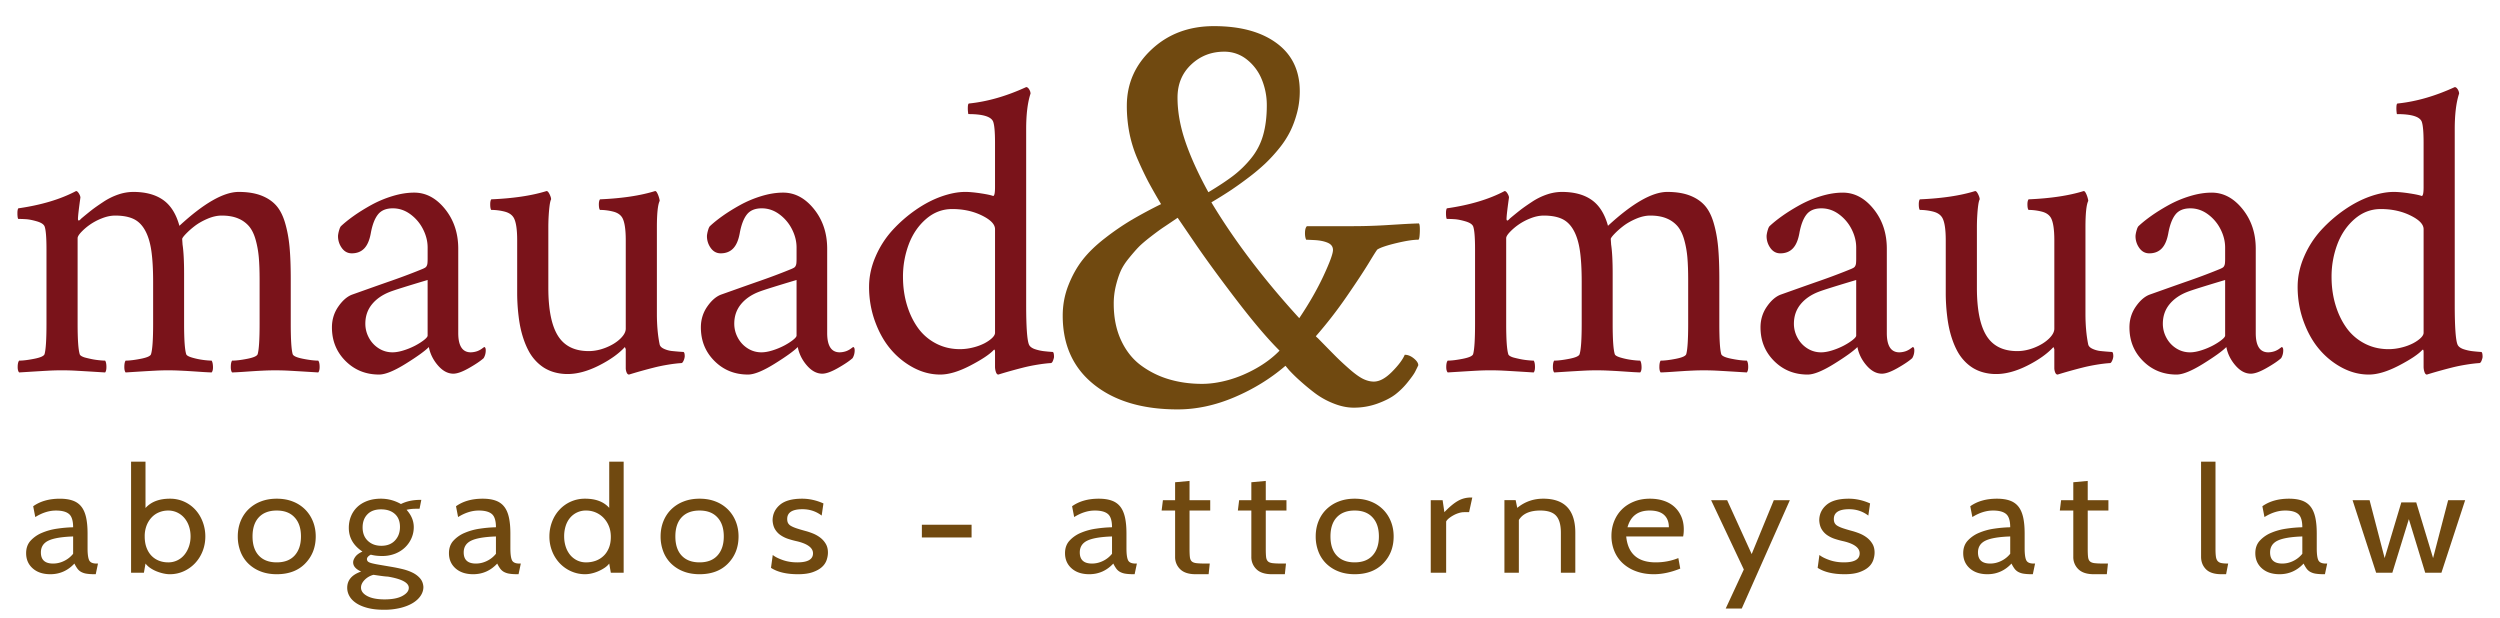 <svg xmlns="http://www.w3.org/2000/svg" width="287" height="71" viewBox="0 0 287 71"><g fill="none" fill-rule="evenodd"><path fill="#7A131A" d="M2 24.586v-.142c0-.243.033-.419.1-.527 2.636-.378 4.847-1.04 6.63-1.985.107 0 .217.094.33.283.114.19.17.345.17.466-.186 1.324-.28 2.141-.28 2.452 0 .121.034.182.1.182.027 0 .074-.027.14-.081l.16-.162c.453-.378.839-.692 1.158-.942.32-.25.766-.564 1.339-.942a7.432 7.432 0 0 1 1.737-.861 5.4 5.4 0 0 1 1.718-.294c1.411 0 2.553.307 3.425.922.872.614 1.495 1.604 1.868 2.968 2.81-2.593 5.08-3.89 6.81-3.89.986 0 1.831.132 2.537.395.706.264 1.282.638 1.728 1.124.446.487.795 1.155 1.048 2.006.253.85.426 1.776.52 2.775.093 1 .14 2.222.14 3.667v5.166c0 1.81.073 2.97.22 3.484.066.216.459.395 1.178.537.719.142 1.304.213 1.757.213.107.135.16.378.16.729 0 .297-.053.506-.16.628l-1.638-.101c-.665-.04-1.251-.075-1.757-.102a29.624 29.624 0 0 0-2.846-.01c-.433.02-.81.04-1.129.061-.32.02-.722.047-1.208.081s-.922.057-1.308.07c-.107-.12-.157-.347-.15-.678.006-.33.056-.557.15-.678.452 0 1.038-.071 1.757-.213.72-.142 1.112-.32 1.179-.537.146-.513.22-1.675.22-3.484v-5.024c0-1.013-.03-1.87-.09-2.573-.06-.702-.18-1.377-.36-2.026-.18-.648-.43-1.165-.75-1.55a3.283 3.283 0 0 0-1.257-.911c-.52-.223-1.152-.334-1.898-.334-.52 0-1.068.125-1.648.374-.579.25-1.071.534-1.478.851a8.94 8.94 0 0 0-1.008.902c-.266.283-.4.472-.4.567l.02.284c.014.175.02.283.02.324.12.797.18 1.91.18 3.342v5.774c0 1.81.08 2.97.24 3.484.04.149.27.284.689.405.42.122.835.21 1.248.264.413.054.74.08.979.08.093.122.146.348.16.68.013.33-.04.556-.16.678a40.955 40.955 0 0 1-1.298-.071c-.493-.034-.903-.06-1.229-.081-.326-.02-.709-.04-1.148-.06a27.774 27.774 0 0 0-2.836.01c-.506.026-1.086.06-1.738.1l-1.618.102c-.106-.122-.156-.348-.15-.679.007-.33.057-.557.15-.678.44 0 1.022-.071 1.748-.213.725-.142 1.115-.32 1.168-.537.16-.513.24-1.675.24-3.484v-4.801c0-1.459-.07-2.66-.21-3.606-.14-.946-.383-1.726-.729-2.34-.346-.615-.792-1.047-1.338-1.297s-1.238-.374-2.077-.374c-.493 0-1.009.108-1.548.324a6.527 6.527 0 0 0-1.398.75 6.412 6.412 0 0 0-.979.85c-.26.284-.39.507-.39.669v9.825c0 1.81.08 2.97.24 3.484.014.081.084.159.21.233.127.074.283.135.47.182.186.048.389.095.609.142.22.047.436.085.649.112.213.027.402.047.569.06.166.014.303.02.41.02.093.122.142.348.15.68.006.33-.044.556-.15.678l-1.638-.101c-.666-.04-1.252-.075-1.758-.102a29.428 29.428 0 0 0-3.126 0c-.5.027-1.075.061-1.727.102l-1.618.1c-.12-.12-.177-.347-.17-.678.007-.33.063-.557.17-.678.44 0 1.018-.071 1.737-.213.72-.142 1.112-.32 1.179-.537.146-.513.22-1.675.22-3.484v-8.55c0-1.377-.074-2.254-.22-2.633-.107-.243-.406-.435-.899-.577-.493-.142-.905-.223-1.238-.243-.333-.02-.626-.03-.88-.03-.052-.04-.086-.223-.099-.547zM38.106 37.59c0-.891.243-1.688.73-2.39.485-.703 1.015-1.162 1.587-1.378l2.137-.76c.932-.33 1.738-.614 2.417-.85.68-.237 1.362-.486 2.047-.75a54.306 54.306 0 0 0 1.508-.597c.12-.054.213-.102.28-.142a.481.481 0 0 0 .17-.193.883.883 0 0 0 .09-.324c.013-.128.02-.3.02-.516v-1.277c0-.702-.174-1.397-.52-2.086a4.797 4.797 0 0 0-1.448-1.722c-.619-.46-1.295-.689-2.027-.689-.772 0-1.345.24-1.718.72-.373.479-.646 1.205-.819 2.177-.146.783-.4 1.357-.759 1.722-.36.365-.832.547-1.418.547-.466 0-.845-.203-1.138-.608a2.293 2.293 0 0 1-.44-1.377c0-.068.014-.173.04-.314a3.59 3.59 0 0 1 .12-.456 1.18 1.18 0 0 1 .16-.345c.4-.378.889-.773 1.468-1.185.58-.412 1.245-.827 1.997-1.246a12.668 12.668 0 0 1 2.447-1.033c.879-.27 1.718-.405 2.517-.405 1.344 0 2.523.628 3.535 1.884 1.012 1.256 1.518 2.775 1.518 4.558v9.683c0 1.472.48 2.209 1.438 2.209a2.429 2.429 0 0 0 .739-.132c.093-.034.19-.078.29-.132.1-.054.176-.101.23-.142.052-.04.109-.08.169-.121.06-.04.09-.068.09-.081.133 0 .2.128.2.385 0 .324-.08.62-.24.891-.36.324-.919.702-1.678 1.134-.759.433-1.358.649-1.798.649-.639 0-1.231-.318-1.777-.952-.546-.635-.892-1.337-1.039-2.107-.452.459-1.341 1.1-2.666 1.924-1.325.824-2.34 1.236-3.046 1.236-1.531 0-2.816-.52-3.855-1.56-1.038-1.04-1.558-2.323-1.558-3.849zm3.835-.425c0 .567.137 1.104.41 1.61.273.507.649.912 1.128 1.216.48.304 1.005.456 1.578.456.386 0 .822-.078 1.308-.233a7.937 7.937 0 0 0 1.318-.547c.393-.21.726-.422 1-.639.272-.216.408-.384.408-.506v-6.381c-2.396.716-3.834 1.168-4.314 1.357-.878.338-1.57.817-2.077 1.438-.506.622-.759 1.364-.759 2.229zM56.277 23.45c0-.27.04-.459.12-.567 2.543-.108 4.66-.425 6.351-.952.107 0 .22.121.34.365.12.243.18.438.18.587-.067.122-.124.351-.17.689-.047.337-.083.732-.11 1.185-.027.452-.04.908-.04 1.367v6.908c0 2.499.366 4.335 1.099 5.51.732 1.175 1.91 1.763 3.535 1.763.652 0 1.315-.135 1.987-.405.672-.27 1.218-.608 1.638-1.013.42-.405.629-.79.629-1.155v-10.15c0-1.228-.127-2.079-.38-2.552-.2-.364-.555-.61-1.068-.74a6.197 6.197 0 0 0-1.508-.192c-.08-.08-.123-.273-.13-.577-.006-.304.037-.516.13-.638 2.53-.108 4.64-.425 6.331-.952.08 0 .16.078.24.233.08.155.147.324.2.506.053.183.08.314.08.395-.213.432-.32 1.452-.32 3.06v9.865c0 1.35.107 2.539.32 3.565.053.203.223.368.509.496.286.129.583.21.889.244a29.824 29.824 0 0 0 1.338.111c.093.04.14.21.14.506a1.444 1.444 0 0 1-.18.587c-.067.122-.133.183-.2.183-.452.027-.965.088-1.538.183-.572.094-1.111.206-1.617.334a57.412 57.412 0 0 0-2.457.678l-.4.122c-.12 0-.213-.081-.28-.243a1.373 1.373 0 0 1-.099-.527v-2.147l-.1-.243c-.706.77-1.7 1.479-2.986 2.127-1.285.648-2.48.972-3.585.972a5.513 5.513 0 0 1-1.488-.192 4.57 4.57 0 0 1-1.218-.527 4.88 4.88 0 0 1-.979-.82 5.261 5.261 0 0 1-.759-1.054 8.715 8.715 0 0 1-.55-1.236c-.159-.445-.289-.89-.389-1.337-.1-.445-.18-.918-.24-1.418a22.246 22.246 0 0 1-.17-2.755v-6.016c0-1.23-.126-2.08-.379-2.553-.2-.364-.556-.61-1.068-.74a6.274 6.274 0 0 0-1.528-.192c-.08-.094-.12-.31-.12-.648zm24.183 14.14c0-.891.243-1.688.729-2.39.486-.703 1.015-1.162 1.587-1.378l2.138-.76c.932-.33 1.737-.614 2.416-.85.68-.237 1.362-.486 2.048-.75a54.306 54.306 0 0 0 1.507-.597c.12-.054.214-.102.28-.142a.481.481 0 0 0 .17-.193.883.883 0 0 0 .09-.324c.013-.128.02-.3.02-.516v-1.277c0-.702-.173-1.397-.52-2.086a4.797 4.797 0 0 0-1.448-1.722c-.619-.46-1.295-.689-2.027-.689-.772 0-1.345.24-1.718.72-.372.479-.645 1.205-.818 2.177-.147.783-.4 1.357-.76 1.722-.359.365-.832.547-1.417.547-.466 0-.846-.203-1.139-.608a2.293 2.293 0 0 1-.44-1.377c0-.068.014-.173.04-.314a3.59 3.59 0 0 1 .12-.456 1.18 1.18 0 0 1 .16-.345c.4-.378.889-.773 1.468-1.185.58-.412 1.245-.827 1.998-1.246a12.668 12.668 0 0 1 2.446-1.033c.879-.27 1.718-.405 2.517-.405 1.345 0 2.523.628 3.535 1.884 1.012 1.256 1.518 2.775 1.518 4.558v9.683c0 1.472.48 2.209 1.438 2.209a2.429 2.429 0 0 0 .739-.132c.093-.034.19-.078.29-.132.1-.054.176-.101.23-.142.053-.04.11-.08.17-.121.059-.04.089-.068.089-.081.133 0 .2.128.2.385 0 .324-.08.62-.24.891-.36.324-.919.702-1.678 1.134-.759.433-1.358.649-1.797.649-.64 0-1.232-.318-1.778-.952-.546-.635-.892-1.337-1.038-2.107-.453.459-1.342 1.1-2.667 1.924-1.325.824-2.34 1.236-3.046 1.236-1.531 0-2.816-.52-3.854-1.56-1.04-1.04-1.558-2.323-1.558-3.849zm3.834-.425c0 .567.137 1.104.41 1.61.273.507.649.912 1.128 1.216.48.304 1.006.456 1.578.456.386 0 .822-.078 1.308-.233a7.937 7.937 0 0 0 1.319-.547c.392-.21.725-.422.998-.639.273-.216.41-.384.41-.506v-6.381c-2.397.716-3.835 1.168-4.314 1.357-.88.338-1.572.817-2.078 1.438-.506.622-.759 1.364-.759 2.229zm15.475-4.234c0-1.175.25-2.337.749-3.484a10.83 10.83 0 0 1 1.947-3.029 15.91 15.91 0 0 1 2.657-2.32c.972-.675 1.954-1.188 2.946-1.54.992-.35 1.907-.526 2.746-.526.466 0 1.055.054 1.767.162.713.108 1.189.21 1.428.304.147 0 .22-.33.22-.993v-5.125c0-1.242-.073-2.053-.22-2.43-.24-.568-1.185-.852-2.836-.852-.013 0-.03-.097-.05-.293a3.572 3.572 0 0 1-.01-.598c.014-.202.054-.31.12-.324 2.117-.216 4.308-.844 6.571-1.884.12 0 .233.084.34.253.106.169.16.334.16.497-.333 1.012-.5 2.376-.5 4.092v20.116c0 2.552.107 4.085.32 4.598.053.122.14.226.26.314s.26.159.419.213a5.073 5.073 0 0 0 1.039.233 19.737 19.737 0 0 0 1.018.091c.093.04.14.23.14.567 0 .081-.037.22-.11.416-.073.195-.163.293-.27.293-.439.027-.948.088-1.527.183-.58.094-1.122.206-1.628.334a57.412 57.412 0 0 0-2.457.678l-.4.122c-.12 0-.212-.098-.279-.294a1.906 1.906 0 0 1-.1-.618v-1.64c0-.203-.026-.304-.08-.304a.152.152 0 0 0-.06.02c-.452.5-1.344 1.097-2.676 1.793-1.332.695-2.49 1.043-3.475 1.043-1.052 0-2.07-.26-3.056-.78a8.857 8.857 0 0 1-2.607-2.097c-.752-.877-1.358-1.948-1.817-3.21-.46-1.263-.69-2.59-.69-3.981zm3.894-1.135c0 1.121.147 2.178.44 3.17.293.993.709 1.871 1.248 2.634a5.86 5.86 0 0 0 2.067 1.813c.84.446 1.765.669 2.777.669.506 0 1.012-.064 1.518-.193a5.926 5.926 0 0 0 1.298-.476c.36-.189.652-.391.879-.607.226-.216.34-.419.34-.608V26.308c0-.554-.503-1.077-1.509-1.57-1.005-.493-2.14-.74-3.405-.74-1.119 0-2.117.378-2.996 1.135-.879.756-1.541 1.722-1.987 2.896a10.527 10.527 0 0 0-.67 3.768zM166 24.586v-.142c0-.243.033-.419.1-.527 2.636-.378 4.847-1.04 6.63-1.985.107 0 .217.094.33.283.114.19.17.345.17.466-.186 1.324-.28 2.141-.28 2.452 0 .121.034.182.1.182.027 0 .074-.027.14-.081l.16-.162a47.42 47.42 0 0 1 1.158-.942c.32-.25.766-.564 1.339-.942a7.432 7.432 0 0 1 1.737-.861 5.4 5.4 0 0 1 1.718-.294c1.411 0 2.553.307 3.425.922.872.614 1.495 1.604 1.868 2.968 2.81-2.593 5.08-3.89 6.81-3.89.986 0 1.831.132 2.537.395.706.264 1.282.638 1.728 1.124.446.487.795 1.155 1.048 2.006.253.85.426 1.776.52 2.775.093 1 .14 2.222.14 3.667v5.166c0 1.81.073 2.97.22 3.484.066.216.459.395 1.178.537.719.142 1.304.213 1.757.213.107.135.16.378.16.729 0 .297-.053.506-.16.628l-1.638-.101c-.665-.04-1.251-.075-1.757-.102a29.624 29.624 0 0 0-2.846-.01c-.433.02-.81.04-1.129.061-.32.02-.722.047-1.208.081s-.922.057-1.308.07c-.107-.12-.157-.347-.15-.678.006-.33.056-.557.15-.678.452 0 1.038-.071 1.757-.213.72-.142 1.112-.32 1.179-.537.146-.513.22-1.675.22-3.484v-5.024c0-1.013-.03-1.87-.09-2.573-.06-.702-.18-1.377-.36-2.026-.18-.648-.43-1.165-.75-1.55a3.283 3.283 0 0 0-1.257-.911c-.52-.223-1.152-.334-1.898-.334-.52 0-1.068.125-1.648.374-.579.25-1.071.534-1.478.851a8.94 8.94 0 0 0-1.008.902c-.266.283-.4.472-.4.567l.02.284c.014.175.02.283.02.324.12.797.18 1.91.18 3.342v5.774c0 1.81.08 2.97.24 3.484.04.149.27.284.689.405.42.122.835.21 1.248.264.413.054.74.08.979.08.093.122.146.348.16.68.013.33-.04.556-.16.678a40.955 40.955 0 0 1-1.298-.071c-.493-.034-.903-.06-1.229-.081-.326-.02-.709-.04-1.148-.06a27.774 27.774 0 0 0-2.836.01c-.506.026-1.086.06-1.738.1l-1.618.102c-.106-.122-.156-.348-.15-.679.007-.33.057-.557.15-.678.44 0 1.022-.071 1.748-.213.725-.142 1.115-.32 1.168-.537.16-.513.24-1.675.24-3.484v-4.801c0-1.459-.07-2.66-.21-3.606-.14-.946-.383-1.726-.729-2.34-.346-.615-.792-1.047-1.338-1.297s-1.238-.374-2.077-.374c-.493 0-1.009.108-1.548.324a6.527 6.527 0 0 0-1.398.75 6.412 6.412 0 0 0-.979.85c-.26.284-.39.507-.39.669v9.825c0 1.81.08 2.97.24 3.484.014.081.084.159.21.233.127.074.283.135.47.182.186.048.389.095.609.142.22.047.436.085.649.112.213.027.402.047.569.06.166.014.303.02.41.02.093.122.142.348.15.68.006.33-.044.556-.15.678l-1.638-.101a239.71 239.71 0 0 0-1.758-.102 29.428 29.428 0 0 0-3.126 0c-.5.027-1.075.061-1.727.102l-1.618.1c-.12-.12-.177-.347-.17-.678.007-.33.063-.557.17-.678.44 0 1.018-.071 1.737-.213.72-.142 1.112-.32 1.179-.537.146-.513.22-1.675.22-3.484v-8.55c0-1.377-.074-2.254-.22-2.633-.107-.243-.406-.435-.899-.577-.493-.142-.905-.223-1.238-.243-.333-.02-.626-.03-.88-.03-.052-.04-.086-.223-.099-.547zm36.106 13.005c0-.891.243-1.688.73-2.39.485-.703 1.015-1.162 1.587-1.378l2.137-.76c.932-.33 1.738-.614 2.417-.85a68.66 68.66 0 0 0 2.047-.75 54.305 54.305 0 0 0 1.508-.597c.12-.054.213-.102.28-.142a.481.481 0 0 0 .17-.193.883.883 0 0 0 .09-.324c.013-.128.02-.3.02-.516v-1.277c0-.702-.174-1.397-.52-2.086a4.797 4.797 0 0 0-1.448-1.722c-.619-.46-1.295-.689-2.027-.689-.772 0-1.345.24-1.718.72-.373.479-.646 1.205-.819 2.177-.146.783-.4 1.357-.759 1.722-.36.365-.832.547-1.418.547-.466 0-.845-.203-1.138-.608a2.293 2.293 0 0 1-.44-1.377c0-.068.014-.173.04-.314a3.59 3.59 0 0 1 .12-.456 1.18 1.18 0 0 1 .16-.345c.4-.378.889-.773 1.468-1.185.58-.412 1.245-.827 1.997-1.246a12.668 12.668 0 0 1 2.447-1.033c.879-.27 1.718-.405 2.517-.405 1.344 0 2.523.628 3.535 1.884 1.012 1.256 1.518 2.775 1.518 4.558v9.683c0 1.472.48 2.209 1.438 2.209a2.429 2.429 0 0 0 .739-.132c.093-.034.19-.078.29-.132.1-.054.176-.101.23-.142.052-.04.109-.08.169-.121.06-.04.09-.068.09-.081.133 0 .2.128.2.385 0 .324-.08.62-.24.891-.36.324-.919.702-1.678 1.134-.759.433-1.358.649-1.798.649-.639 0-1.231-.318-1.777-.952-.546-.635-.892-1.337-1.039-2.107-.452.459-1.341 1.1-2.666 1.924-1.325.824-2.34 1.236-3.046 1.236-1.531 0-2.816-.52-3.855-1.56-1.038-1.04-1.558-2.323-1.558-3.849zm3.835-.425c0 .567.137 1.104.41 1.61.273.507.649.912 1.128 1.216.48.304 1.005.456 1.578.456.386 0 .822-.078 1.308-.233a7.937 7.937 0 0 0 1.318-.547c.393-.21.726-.422 1-.639.272-.216.408-.384.408-.506v-6.381c-2.396.716-3.834 1.168-4.314 1.357-.878.338-1.57.817-2.077 1.438-.506.622-.759 1.364-.759 2.229zm14.336-13.715c0-.27.04-.459.12-.567 2.543-.108 4.66-.425 6.351-.952.107 0 .22.121.34.365.12.243.18.438.18.587-.067.122-.124.351-.17.689-.047.337-.083.732-.11 1.185-.027.452-.04.908-.04 1.367v6.908c0 2.499.366 4.335 1.099 5.51.732 1.175 1.91 1.763 3.535 1.763.652 0 1.315-.135 1.987-.405.672-.27 1.218-.608 1.638-1.013.42-.405.629-.79.629-1.155v-10.15c0-1.228-.127-2.079-.38-2.552-.2-.364-.555-.61-1.068-.74a6.197 6.197 0 0 0-1.508-.192c-.08-.08-.123-.273-.13-.577-.006-.304.037-.516.13-.638 2.53-.108 4.64-.425 6.331-.952.08 0 .16.078.24.233.08.155.147.324.2.506.053.183.08.314.08.395-.213.432-.32 1.452-.32 3.06v9.865c0 1.35.107 2.539.32 3.565.053.203.223.368.509.496.286.129.583.21.889.244a29.824 29.824 0 0 0 1.338.111c.093.04.14.21.14.506a1.444 1.444 0 0 1-.18.587c-.067.122-.133.183-.2.183-.452.027-.965.088-1.538.183-.572.094-1.111.206-1.617.334a57.413 57.413 0 0 0-2.457.678l-.4.122c-.12 0-.213-.081-.28-.243a1.373 1.373 0 0 1-.099-.527v-2.147l-.1-.243c-.706.77-1.7 1.479-2.986 2.127-1.285.648-2.48.972-3.585.972a5.513 5.513 0 0 1-1.488-.192 4.57 4.57 0 0 1-1.218-.527 4.88 4.88 0 0 1-.979-.82 5.261 5.261 0 0 1-.759-1.054 8.715 8.715 0 0 1-.55-1.236c-.159-.445-.289-.89-.389-1.337-.1-.445-.18-.918-.24-1.418a22.246 22.246 0 0 1-.17-2.755v-6.016c0-1.23-.126-2.08-.379-2.553-.2-.364-.556-.61-1.068-.74a6.274 6.274 0 0 0-1.528-.192c-.08-.094-.12-.31-.12-.648zm24.183 14.14c0-.891.243-1.688.729-2.39.486-.703 1.015-1.162 1.587-1.378l2.138-.76c.932-.33 1.737-.614 2.416-.85.68-.237 1.362-.486 2.048-.75a54.305 54.305 0 0 0 1.507-.597c.12-.054.214-.102.28-.142a.481.481 0 0 0 .17-.193.883.883 0 0 0 .09-.324c.013-.128.02-.3.02-.516v-1.277c0-.702-.173-1.397-.52-2.086a4.797 4.797 0 0 0-1.448-1.722c-.619-.46-1.295-.689-2.027-.689-.772 0-1.345.24-1.718.72-.372.479-.645 1.205-.818 2.177-.147.783-.4 1.357-.76 1.722-.359.365-.832.547-1.417.547-.466 0-.846-.203-1.139-.608a2.293 2.293 0 0 1-.44-1.377c0-.068.014-.173.04-.314a3.59 3.59 0 0 1 .12-.456 1.18 1.18 0 0 1 .16-.345c.4-.378.889-.773 1.468-1.185.58-.412 1.245-.827 1.998-1.246a12.668 12.668 0 0 1 2.446-1.033c.879-.27 1.718-.405 2.517-.405 1.345 0 2.523.628 3.535 1.884 1.012 1.256 1.518 2.775 1.518 4.558v9.683c0 1.472.48 2.209 1.438 2.209a2.429 2.429 0 0 0 .739-.132c.093-.034.19-.078.29-.132.1-.054.176-.101.23-.142.053-.04.11-.08.17-.121.059-.04.089-.068.089-.081.133 0 .2.128.2.385 0 .324-.08.62-.24.891-.36.324-.919.702-1.678 1.134-.759.433-1.358.649-1.797.649-.64 0-1.232-.318-1.778-.952-.546-.635-.892-1.337-1.038-2.107-.453.459-1.342 1.1-2.667 1.924-1.325.824-2.34 1.236-3.046 1.236-1.531 0-2.816-.52-3.854-1.56-1.04-1.04-1.558-2.323-1.558-3.849zm3.834-.425c0 .567.137 1.104.41 1.61.273.507.649.912 1.128 1.216.48.304 1.006.456 1.578.456.386 0 .822-.078 1.308-.233a7.937 7.937 0 0 0 1.319-.547c.392-.21.725-.422.998-.639.273-.216.41-.384.41-.506v-6.381c-2.397.716-3.835 1.168-4.314 1.357-.88.338-1.572.817-2.078 1.438-.506.622-.759 1.364-.759 2.229zm15.475-4.234c0-1.175.25-2.337.749-3.484a10.83 10.83 0 0 1 1.947-3.029 15.91 15.91 0 0 1 2.657-2.32c.972-.675 1.954-1.188 2.946-1.54.992-.35 1.907-.526 2.746-.526.466 0 1.055.054 1.767.162.713.108 1.189.21 1.428.304.147 0 .22-.33.22-.993v-5.125c0-1.242-.073-2.053-.22-2.43-.24-.568-1.185-.852-2.836-.852-.013 0-.03-.097-.05-.293a3.572 3.572 0 0 1-.01-.598c.014-.202.054-.31.12-.324 2.117-.216 4.308-.844 6.571-1.884.12 0 .233.084.34.253.106.169.16.334.16.497-.333 1.012-.5 2.376-.5 4.092v20.116c0 2.552.107 4.085.32 4.598.053.122.14.226.26.314s.26.159.419.213a5.073 5.073 0 0 0 1.039.233 19.737 19.737 0 0 0 1.018.091c.093.04.14.23.14.567 0 .081-.037.22-.11.416-.073.195-.163.293-.27.293-.439.027-.948.088-1.527.183-.58.094-1.122.206-1.628.334a57.412 57.412 0 0 0-2.457.678l-.4.122c-.12 0-.212-.098-.279-.294a1.906 1.906 0 0 1-.1-.618v-1.64c0-.203-.026-.304-.08-.304a.152.152 0 0 0-.06.02c-.452.5-1.344 1.097-2.676 1.793-1.332.695-2.49 1.043-3.475 1.043-1.052 0-2.07-.26-3.056-.78a8.857 8.857 0 0 1-2.607-2.097c-.752-.877-1.358-1.948-1.817-3.21-.46-1.263-.69-2.59-.69-3.981zm3.894-1.135c0 1.121.147 2.178.44 3.17.293.993.709 1.871 1.248 2.634a5.86 5.86 0 0 0 2.067 1.813c.84.446 1.765.669 2.777.669.506 0 1.012-.064 1.518-.193a5.926 5.926 0 0 0 1.298-.476c.36-.189.652-.391.879-.607.226-.216.34-.419.34-.608V26.308c0-.554-.503-1.077-1.509-1.57-1.005-.493-2.14-.74-3.405-.74-1.119 0-2.117.378-2.996 1.135-.879.756-1.541 1.722-1.987 2.896a10.527 10.527 0 0 0-.67 3.768z"/><path fill="#704910" d="M11.248 64.696l-.257 1.224h-.13c-.367 0-.674-.02-.92-.06a1.892 1.892 0 0 1-.626-.203 1.35 1.35 0 0 1-.432-.383 3.762 3.762 0 0 1-.341-.578c-.761.816-1.682 1.224-2.762 1.224-.847 0-1.522-.224-2.025-.672C3.252 64.802 3 64.22 3 63.507c0-.578.169-1.054.506-1.428a3.682 3.682 0 0 1 1.29-.901 6.955 6.955 0 0 1 1.74-.484c.637-.097 1.257-.15 1.859-.162 0-.748-.157-1.255-.47-1.521-.313-.267-.813-.4-1.5-.4-.786 0-1.578.25-2.376.748l-.239-1.241c.81-.578 1.829-.867 3.056-.867.577 0 1.068.07 1.473.213.405.141.734.368.985.68.252.311.436.722.553 1.232.116.51.175 1.133.175 1.87v1.7c0 .657.061 1.113.184 1.369.123.255.405.382.847.382h.165zm-2.853-1.122v-1.989c-1.326.045-2.274.207-2.845.484-.57.278-.856.729-.856 1.352 0 .85.466 1.275 1.4 1.275.441 0 .868-.102 1.279-.306a2.969 2.969 0 0 0 1.022-.816zm11.09 2.346c-.221 0-.46-.028-.718-.085a5.044 5.044 0 0 1-.774-.238c-.257-.102-.5-.23-.727-.382a2.352 2.352 0 0 1-.562-.519l-.184 1.054h-1.473V53h1.657v5.321c.639-.714 1.572-1.071 2.8-1.071a3.905 3.905 0 0 1 2.945 1.292c.356.397.632.858.828 1.386.197.527.295 1.079.295 1.657 0 .6-.104 1.164-.313 1.692a4.288 4.288 0 0 1-.865 1.377c-.369.39-.801.7-1.298.926a3.837 3.837 0 0 1-1.611.34zm-.184-7.31c-.356 0-.697.065-1.022.196-.326.13-.611.322-.856.578a2.862 2.862 0 0 0-.59.934 3.39 3.39 0 0 0-.22 1.267c0 .487.07.918.211 1.292s.335.686.58.935c.246.25.531.436.856.561.326.125.672.187 1.04.187a2.365 2.365 0 0 0 1.879-.884c.22-.272.392-.59.515-.952.123-.363.184-.742.184-1.139 0-.42-.061-.81-.184-1.173a2.84 2.84 0 0 0-.525-.944 2.464 2.464 0 0 0-.819-.629 2.396 2.396 0 0 0-1.05-.229zm15.73 6.086c-.799.816-1.885 1.224-3.26 1.224-.7 0-1.325-.11-1.878-.331a4.151 4.151 0 0 1-1.408-.91 3.849 3.849 0 0 1-.884-1.377 4.79 4.79 0 0 1-.304-1.717c0-.623.105-1.198.313-1.726.21-.527.507-.983.893-1.368a4.151 4.151 0 0 1 1.409-.91c.552-.22 1.172-.331 1.86-.331.687 0 1.307.11 1.859.331a4.087 4.087 0 0 1 1.409.918c.386.392.684.85.893 1.377.208.528.313 1.097.313 1.709 0 1.247-.406 2.284-1.216 3.111zm-1.216-5.304c-.479-.521-1.16-.782-2.044-.782-.883 0-1.568.258-2.052.773-.485.516-.728 1.25-.728 2.202s.243 1.686.728 2.201c.484.516 1.169.774 2.052.774.896 0 1.584-.266 2.063-.799.478-.533.718-1.258.718-2.176 0-.94-.246-1.672-.737-2.193zM44.077 70c-.712 0-1.332-.068-1.86-.204-.528-.136-.967-.32-1.316-.553-.35-.232-.611-.501-.783-.807a1.92 1.92 0 0 1-.258-.952c0-.884.534-1.507 1.602-1.87-.614-.272-.92-.623-.92-1.054 0-.193.082-.405.248-.638.166-.232.439-.433.82-.603-1.044-.691-1.566-1.598-1.566-2.72 0-.476.083-.918.249-1.326a3.04 3.04 0 0 1 .718-1.063c.313-.3.7-.535 1.16-.705.46-.17.979-.255 1.556-.255.81 0 1.577.204 2.301.612.639-.317 1.369-.476 2.191-.476h.148l-.203 1.02h-.423c-.38 0-.737.04-1.068.119.552.612.828 1.275.828 1.989 0 .442-.086.861-.258 1.258a3.291 3.291 0 0 1-.727 1.054c-.313.306-.693.55-1.141.731a4.019 4.019 0 0 1-1.52.272c-.478 0-.908-.051-1.288-.153-.295.159-.442.329-.442.51 0 .102.034.19.101.264.068.073.203.138.405.195.203.057.485.116.847.179l1.446.246c.405.068.822.153 1.252.255.43.102.819.238 1.169.408.35.17.641.388.874.655.234.266.362.597.387.994 0 .351-.104.686-.313 1.003-.209.317-.506.595-.893.833s-.862.428-1.427.57a7.802 7.802 0 0 1-1.896.212zm-.332-11.526c-.675 0-1.197.19-1.565.57-.368.38-.552.88-.552 1.504 0 .646.2 1.159.598 1.538.4.38.918.57 1.556.57.663 0 1.185-.204 1.565-.612.38-.408.57-.924.57-1.547 0-.646-.196-1.145-.588-1.496-.393-.351-.92-.527-1.584-.527zm.774 7.718c-.21 0-.755-.068-1.64-.204a2.179 2.179 0 0 0-1.03.595c-.27.283-.405.572-.405.867 0 .397.24.722.718.977.479.256 1.141.383 1.988.383.884 0 1.568-.133 2.053-.4.485-.266.727-.575.727-.926 0-.59-.803-1.02-2.411-1.292zm15.269-1.496l-.258 1.224h-.129c-.368 0-.675-.02-.92-.06a1.892 1.892 0 0 1-.626-.203 1.35 1.35 0 0 1-.433-.383 3.762 3.762 0 0 1-.34-.578c-.762.816-1.682 1.224-2.762 1.224-.847 0-1.522-.224-2.026-.672-.503-.447-.754-1.028-.754-1.742 0-.578.168-1.054.506-1.428a3.682 3.682 0 0 1 1.289-.901 6.955 6.955 0 0 1 1.74-.484c.638-.097 1.258-.15 1.86-.162 0-.748-.157-1.255-.47-1.521-.313-.267-.813-.4-1.5-.4-.786 0-1.578.25-2.376.748l-.24-1.241c.81-.578 1.83-.867 3.057-.867.577 0 1.068.07 1.473.213.405.141.733.368.985.68.252.311.436.722.552 1.232.117.51.175 1.133.175 1.87v1.7c0 .657.062 1.113.184 1.369.123.255.405.382.847.382h.166zm-2.854-1.122v-1.989c-1.325.045-2.274.207-2.844.484-.571.278-.857.729-.857 1.352 0 .85.467 1.275 1.4 1.275.442 0 .868-.102 1.28-.306a2.969 2.969 0 0 0 1.021-.816zm14.662 2.176h-1.473l-.184-1.054a2.214 2.214 0 0 1-.562.51 4.748 4.748 0 0 1-.718.383 4.27 4.27 0 0 1-.764.246 3.358 3.358 0 0 1-.718.085 3.9 3.9 0 0 1-1.62-.34 4.073 4.073 0 0 1-1.307-.926 4.288 4.288 0 0 1-.866-1.377 4.552 4.552 0 0 1-.313-1.692c0-.578.099-1.13.295-1.657.196-.528.476-.99.838-1.386a3.95 3.95 0 0 1 2.974-1.292c1.214 0 2.135.351 2.761 1.054V53h1.657v12.75zm-4.29-7.14a2.348 2.348 0 0 0-1.86.833c-.22.26-.39.572-.506.935a3.929 3.929 0 0 0-.175 1.207c0 .408.059.793.175 1.156a2.9 2.9 0 0 0 .497.944c.215.266.48.478.792.637a2.35 2.35 0 0 0 1.077.238c.368 0 .721-.06 1.059-.178.337-.12.638-.3.902-.545.264-.243.473-.55.626-.918.153-.368.23-.796.23-1.283 0-.476-.08-.901-.24-1.275a2.943 2.943 0 0 0-.634-.952 2.76 2.76 0 0 0-1.942-.799zm16.264 6.086c-.798.816-1.884 1.224-3.259 1.224-.7 0-1.326-.11-1.878-.331a4.151 4.151 0 0 1-1.408-.91 3.849 3.849 0 0 1-.884-1.377 4.79 4.79 0 0 1-.304-1.717c0-.623.104-1.198.313-1.726.209-.527.506-.983.893-1.368a4.151 4.151 0 0 1 1.408-.91c.553-.22 1.173-.331 1.86-.331s1.307.11 1.86.331a4.087 4.087 0 0 1 1.408.918c.387.392.684.85.893 1.377.209.528.313 1.097.313 1.709 0 1.247-.405 2.284-1.215 3.111zm-1.215-5.304c-.479-.521-1.16-.782-2.044-.782-.884 0-1.568.258-2.053.773-.485.516-.727 1.25-.727 2.202s.242 1.686.727 2.201c.485.516 1.17.774 2.053.774.896 0 1.583-.266 2.062-.799.479-.533.718-1.258.718-2.176 0-.94-.245-1.672-.736-2.193zm9.249 6.528c-1.314 0-2.345-.244-3.094-.731l.203-1.479c.245.204.623.397 1.132.578.51.181 1.071.272 1.685.272 1.203 0 1.804-.346 1.804-1.037 0-.623-.601-1.082-1.804-1.377-.368-.08-.715-.173-1.04-.28a3.491 3.491 0 0 1-.875-.426c-.258-.175-.47-.399-.635-.671-.166-.272-.261-.612-.286-1.02 0-.714.277-1.309.829-1.785.552-.476 1.405-.714 2.56-.714.822 0 1.638.181 2.448.544l-.203 1.394c-.638-.487-1.374-.731-2.209-.731-1.166 0-1.749.374-1.749 1.122 0 .181.03.334.092.459a.83.83 0 0 0 .331.331c.16.097.375.19.645.281.27.09.614.193 1.03.306.259.068.538.161.839.28.3.12.58.275.837.468a2.5 2.5 0 0 1 .645.714c.172.283.258.623.258 1.02 0 .272-.05.555-.148.85a1.904 1.904 0 0 1-.534.799c-.257.238-.61.436-1.058.595-.448.159-1.016.238-1.703.238zm19.933-4.216h-5.707v-1.462h5.707v1.462zm18.977 2.992l-.258 1.224h-.129c-.368 0-.675-.02-.92-.06a1.892 1.892 0 0 1-.626-.203 1.35 1.35 0 0 1-.433-.383 3.762 3.762 0 0 1-.34-.578c-.762.816-1.682 1.224-2.763 1.224-.846 0-1.522-.224-2.025-.672-.503-.447-.755-1.028-.755-1.742 0-.578.17-1.054.507-1.428a3.682 3.682 0 0 1 1.288-.901 6.955 6.955 0 0 1 1.74-.484c.639-.097 1.258-.15 1.86-.162 0-.748-.157-1.255-.47-1.521-.313-.267-.813-.4-1.5-.4-.786 0-1.577.25-2.375.748l-.24-1.241c.81-.578 1.83-.867 3.057-.867.577 0 1.068.07 1.473.213.405.141.733.368.985.68.251.311.435.722.552 1.232.117.51.175 1.133.175 1.87v1.7c0 .657.061 1.113.184 1.369.123.255.405.382.847.382h.166zm-2.854-1.122v-1.989c-1.326.045-2.274.207-2.845.484-.57.278-.856.729-.856 1.352 0 .85.467 1.275 1.4 1.275.441 0 .868-.102 1.28-.306a2.969 2.969 0 0 0 1.02-.816zm11.219 1.122l-.129 1.224h-1.491c-.798 0-1.39-.193-1.777-.578a1.916 1.916 0 0 1-.58-1.411V58.61h-1.547l.148-1.19h1.399v-2.057l1.657-.153v2.21h2.375v1.19h-2.375v4.386c0 .397.012.708.037.935.024.227.095.397.212.51.116.113.303.184.561.212.258.029.62.043 1.086.043h.424zm8.752 0l-.13 1.224h-1.49c-.799 0-1.39-.193-1.777-.578a1.916 1.916 0 0 1-.58-1.411V58.61h-1.547l.147-1.19h1.4v-2.057l1.657-.153v2.21h2.375v1.19h-2.375v4.386c0 .397.012.708.036.935.025.227.096.397.212.51.117.113.304.184.562.212.258.029.62.043 1.086.043h.424zm11.145 0c-.798.816-1.884 1.224-3.26 1.224-.699 0-1.325-.11-1.877-.331a4.151 4.151 0 0 1-1.409-.91 3.849 3.849 0 0 1-.883-1.377 4.79 4.79 0 0 1-.304-1.717c0-.623.104-1.198.313-1.726.209-.527.506-.983.893-1.368a4.151 4.151 0 0 1 1.408-.91c.553-.22 1.173-.331 1.86-.331s1.307.11 1.86.331a4.087 4.087 0 0 1 1.408.918c.387.392.684.85.893 1.377.209.528.313 1.097.313 1.709 0 1.247-.405 2.284-1.215 3.111zm-1.215-5.304c-.48-.521-1.16-.782-2.044-.782-.884 0-1.568.258-2.053.773-.485.516-.727 1.25-.727 2.202s.242 1.686.727 2.201c.485.516 1.17.774 2.053.774.896 0 1.583-.266 2.062-.799.479-.533.718-1.258.718-2.176 0-.94-.245-1.672-.736-2.193zm11.458-2.278l-.368 1.683h-.571c-.184 0-.38.031-.59.094a3.204 3.204 0 0 0-.598.246c-.19.102-.365.215-.524.34-.16.125-.277.255-.35.391v5.882h-1.768v-8.33h1.363l.202 1.377c.565-.59 1.077-1.017 1.538-1.283.46-.267.966-.4 1.519-.4h.147zm11.826 8.636h-1.657v-4.59c0-.895-.18-1.544-.543-1.946-.362-.403-.966-.604-1.813-.604-1.203 0-2.026.363-2.468 1.088v6.052h-1.657v-8.33h1.29l.183.884c.86-.703 1.854-1.054 2.983-1.054 2.455 0 3.682 1.303 3.682 3.91v4.59zm12.38-4.165h-6.537c.196 1.983 1.326 2.975 3.388 2.975.92 0 1.786-.164 2.596-.493l.22 1.207c-1.067.43-2.074.646-3.019.646-.76 0-1.445-.113-2.053-.34a4.535 4.535 0 0 1-1.537-.926 3.932 3.932 0 0 1-.957-1.394 4.544 4.544 0 0 1-.332-1.743c0-.6.105-1.162.313-1.683.209-.521.503-.972.884-1.351.38-.38.844-.68 1.39-.901.546-.222 1.157-.332 1.832-.332.577 0 1.105.08 1.583.238.48.159.887.391 1.225.697.337.306.601.677.791 1.114.19.436.286.926.286 1.47 0 .317-.025.59-.074.816zm-3.849-2.975c-1.338 0-2.185.64-2.54 1.921h4.75c0-.612-.185-1.085-.553-1.42-.368-.334-.92-.501-1.657-.501zm16.098-1.19l-5.523 12.444h-1.842l2.081-4.488-3.756-7.956h1.841l2.817 6.188 2.541-6.188h1.841zm6.285 8.5c-1.314 0-2.345-.244-3.093-.731l.202-1.479c.246.204.623.397 1.132.578.51.181 1.071.272 1.685.272 1.203 0 1.804-.346 1.804-1.037 0-.623-.601-1.082-1.804-1.377-.368-.08-.715-.173-1.04-.28a3.491 3.491 0 0 1-.875-.426c-.257-.175-.47-.399-.635-.671-.166-.272-.26-.612-.285-1.02 0-.714.276-1.309.828-1.785.553-.476 1.406-.714 2.56-.714.822 0 1.638.181 2.448.544l-.202 1.394c-.639-.487-1.375-.731-2.21-.731-1.166 0-1.749.374-1.749 1.122 0 .181.03.334.092.459a.83.83 0 0 0 .332.331c.16.097.374.19.644.281.27.09.614.193 1.031.306.258.068.537.161.838.28.3.12.58.275.838.468a2.5 2.5 0 0 1 .644.714c.172.283.258.623.258 1.02 0 .272-.05.555-.148.85a1.904 1.904 0 0 1-.533.799c-.258.238-.611.436-1.06.595-.447.159-1.015.238-1.702.238zm21.867-1.224l-.258 1.224h-.129c-.368 0-.675-.02-.92-.06a1.892 1.892 0 0 1-.626-.203 1.35 1.35 0 0 1-.433-.383 3.762 3.762 0 0 1-.34-.578c-.762.816-1.682 1.224-2.763 1.224-.846 0-1.522-.224-2.025-.672-.503-.447-.755-1.028-.755-1.742 0-.578.17-1.054.507-1.428a3.682 3.682 0 0 1 1.288-.901 6.955 6.955 0 0 1 1.74-.484c.639-.097 1.259-.15 1.86-.162 0-.748-.157-1.255-.47-1.521-.313-.267-.813-.4-1.5-.4-.786 0-1.577.25-2.375.748l-.24-1.241c.81-.578 1.83-.867 3.057-.867.577 0 1.068.07 1.473.213.405.141.733.368.985.68.251.311.435.722.552 1.232.117.51.175 1.133.175 1.87v1.7c0 .657.061 1.113.184 1.369.123.255.405.382.847.382h.166zm-2.854-1.122v-1.989c-1.326.045-2.274.207-2.845.484-.57.278-.856.729-.856 1.352 0 .85.467 1.275 1.4 1.275.441 0 .868-.102 1.28-.306a2.969 2.969 0 0 0 1.021-.816zm11.219 1.122l-.129 1.224h-1.491c-.798 0-1.39-.193-1.777-.578a1.916 1.916 0 0 1-.58-1.411V58.61h-1.547l.148-1.19h1.399v-2.057l1.657-.153v2.21h2.375v1.19h-2.375v4.386c0 .397.012.708.037.935.024.227.095.397.212.51.116.113.303.184.561.212.258.029.62.043 1.086.043h.424zm13.803 0l-.24 1.224h-.534c-.81 0-1.402-.19-1.776-.57-.375-.38-.562-.858-.562-1.436V53h1.657v10.03c0 .351.015.637.046.858.03.222.095.391.193.51a.732.732 0 0 0 .433.239c.19.04.451.059.783.059zm11.366 0l-.258 1.224h-.129c-.368 0-.675-.02-.92-.06a1.892 1.892 0 0 1-.626-.203 1.35 1.35 0 0 1-.433-.383 3.762 3.762 0 0 1-.34-.578c-.762.816-1.682 1.224-2.763 1.224-.846 0-1.522-.224-2.025-.672-.503-.447-.755-1.028-.755-1.742 0-.578.169-1.054.507-1.428a3.682 3.682 0 0 1 1.288-.901 6.955 6.955 0 0 1 1.74-.484c.639-.097 1.258-.15 1.86-.162 0-.748-.157-1.255-.47-1.521-.313-.267-.813-.4-1.5-.4-.786 0-1.577.25-2.375.748l-.24-1.241c.81-.578 1.83-.867 3.057-.867.577 0 1.068.07 1.473.213.405.141.733.368.985.68.251.311.435.722.552 1.232.117.51.175 1.133.175 1.87v1.7c0 .657.061 1.113.184 1.369.123.255.405.382.847.382h.166zm-2.854-1.122v-1.989c-1.326.045-2.274.207-2.845.484-.57.278-.856.729-.856 1.352 0 .85.467 1.275 1.4 1.275.441 0 .868-.102 1.28-.306a2.969 2.969 0 0 0 1.02-.816zM283 57.42l-2.725 8.33h-1.86l-1.878-6.154-1.896 6.154h-1.86l-2.706-8.33h1.952l1.73 6.647 1.915-6.392h1.712l1.934 6.392 1.73-6.647H283zM122 36.237c0-1.227.22-2.398.66-3.51.44-1.113.987-2.087 1.642-2.921.655-.835 1.51-1.66 2.566-2.475a29.706 29.706 0 0 1 3.02-2.072 54.694 54.694 0 0 1 3.402-1.827 67.049 67.049 0 0 1-1.452-2.547 39.168 39.168 0 0 1-1.187-2.49 14.693 14.693 0 0 1-.983-3.064 16.178 16.178 0 0 1-.308-3.18c0-2.551.953-4.715 2.86-6.49C134.125 3.888 136.505 3 139.36 3c3.03 0 5.43.652 7.199 1.957 1.77 1.304 2.654 3.146 2.654 5.525 0 .844-.103 1.66-.308 2.446-.205.787-.47 1.506-.792 2.158a10.595 10.595 0 0 1-1.275 1.957 17.817 17.817 0 0 1-1.599 1.741 23.162 23.162 0 0 1-1.906 1.597 40.433 40.433 0 0 1-2.052 1.468c-.636.422-1.374.882-2.214 1.381 2.639 4.394 6.001 8.825 10.087 13.295 1.134-1.688 2.063-3.31 2.786-4.863.723-1.554 1.085-2.542 1.085-2.964 0-.384-.205-.662-.616-.835-.41-.172-.914-.273-1.51-.302a69.252 69.252 0 0 0-.953-.043c-.098-.211-.142-.49-.132-.835.01-.345.083-.585.22-.719h5.366a63.094 63.094 0 0 0 3.446-.1c.498-.03 1.134-.068 1.906-.116s1.48-.081 2.126-.1c.098.057.137.383.117.978-.02.595-.078.892-.176.892-.586 0-1.422.13-2.507.388-1.085.26-1.813.504-2.185.734-.058.039-.38.542-.967 1.511-.587.969-1.447 2.273-2.58 3.914a49.772 49.772 0 0 1-3.52 4.532c.04.058.117.134.235.23.938.96 1.627 1.66 2.067 2.101.44.441.968.93 1.584 1.468.615.537 1.134.906 1.554 1.108.42.201.826.302 1.217.302.645 0 1.339-.374 2.082-1.123.743-.748 1.231-1.4 1.466-1.956.352 0 .699.139 1.041.417.342.278.513.542.513.791-.117.25-.24.5-.366.748-.127.25-.41.648-.85 1.195a8.36 8.36 0 0 1-1.408 1.395c-.499.384-1.178.734-2.038 1.05a7.918 7.918 0 0 1-2.757.476c-.743 0-1.52-.164-2.331-.49a9.094 9.094 0 0 1-2.155-1.208 27.019 27.019 0 0 1-1.716-1.425 17.47 17.47 0 0 1-1.217-1.194l-.41-.49c-1.72 1.478-3.676 2.682-5.865 3.612-2.19.93-4.36 1.396-6.51 1.396-4.027 0-7.233-.954-9.618-2.863-2.385-1.91-3.578-4.542-3.578-7.9zm5.857-1.358c0 1.581.282 2.977.844 4.188.563 1.211 1.326 2.172 2.288 2.883a10.3 10.3 0 0 0 3.208 1.591c1.177.35 2.441.526 3.792.526.962 0 1.98-.15 3.055-.45 1.075-.301 2.134-.746 3.178-1.337 1.044-.59 1.934-1.266 2.67-2.027-1.37-1.36-3.028-3.313-4.973-5.855-1.945-2.542-3.551-4.744-4.82-6.606L135.195 25c-.737.5-1.28.866-1.627 1.096-.348.23-.84.59-1.474 1.08-.634.491-1.105.897-1.412 1.217-.307.32-.676.746-1.106 1.276-.43.53-.747 1.036-.951 1.516-.205.48-.384 1.041-.538 1.682a8.605 8.605 0 0 0-.23 2.012zm7.322-23.676c0 1.598.297 3.276.893 5.032.595 1.756 1.479 3.7 2.65 5.832 1.152-.691 2.099-1.318 2.84-1.88a12.068 12.068 0 0 0 2.065-2.013 7.37 7.37 0 0 0 1.377-2.65c.283-.986.425-2.13.425-3.433a7.72 7.72 0 0 0-.572-2.96 5.56 5.56 0 0 0-1.713-2.295 4.088 4.088 0 0 0-2.606-.903c-1.484 0-2.748.494-3.793 1.48-1.044.987-1.566 2.25-1.566 3.79z"/></g></svg>